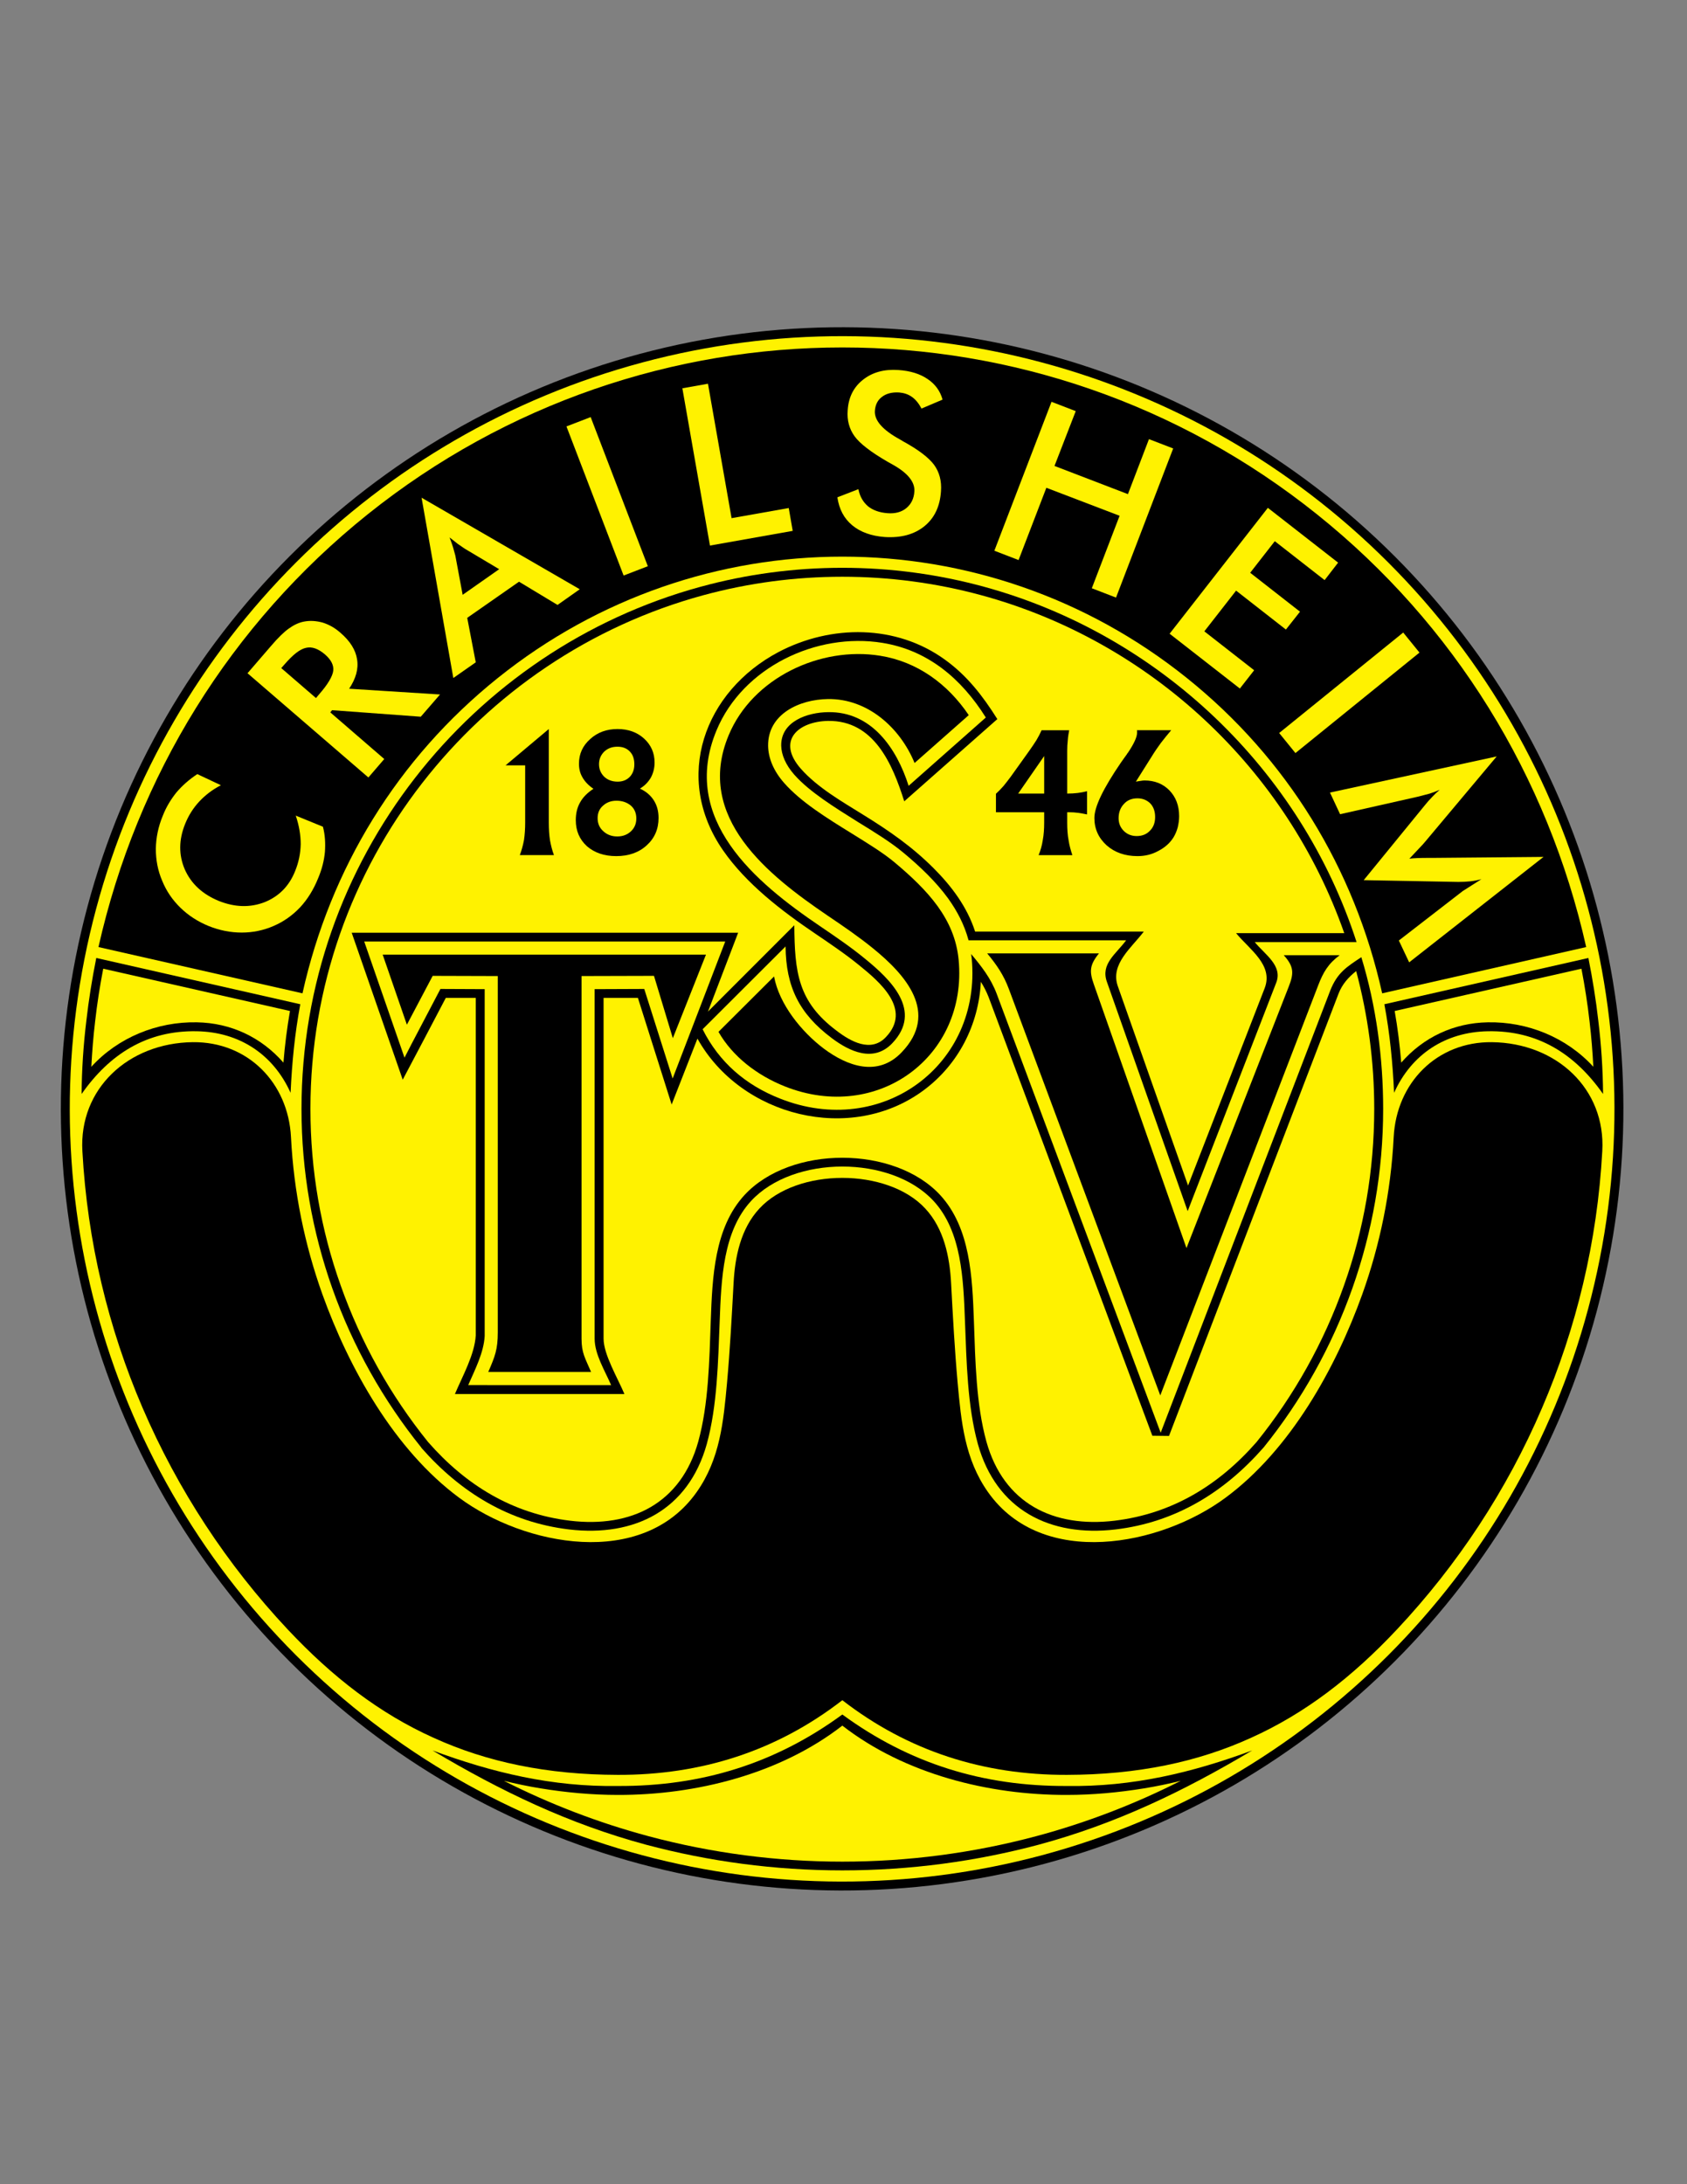 <?xml version="1.0" encoding="iso-8859-1"?>
<!-- Generator: Adobe Illustrator 24.0.1, SVG Export Plug-In . SVG Version: 6.00 Build 0)  -->
<svg version="1.1" id="Layer_1" xmlns="http://www.w3.org/2000/svg" xmlns:xlink="http://www.w3.org/1999/xlink" x="0px" y="0px"
	 viewBox="0 0 612 792" style="enable-background:new 0 0 612 792;" xml:space="preserve">
<rect x="0" y="0" width="612" height="792" fill="#808080" stroke="none"/>
<ellipse transform="matrix(0.707 -0.707 0.707 0.707 -194.818 333.844)" cx="305.576" cy="402.088" rx="283.464" ry="283.464"/>
<ellipse transform="matrix(0.707 -0.707 0.707 0.707 -194.818 333.844)" style="fill:#FFF200;" cx="305.576" cy="402.088" rx="280.224" ry="280.224"/>
<path d="M357.128,212.8c63.36,17.352,114.768,66.24,135,128.808h-36.936c3.672,4.536,10.224,8.496,7.776,14.76l-32.112,82.8
	l-29.304-83.16c-2.304-6.48,3.24-10.008,6.984-15.048h-57.168c-1.512-5.616-4.104-10.584-7.416-15.192
	c-4.464-6.12-10.152-11.52-16.2-16.56c-4.392-3.672-10.296-7.344-16.416-11.088c-8.496-5.328-17.64-10.944-23.184-17.208
	c-3.168-3.6-4.68-7.272-4.752-10.512c-0.144-8.856,9.576-12.096,16.992-12.168c15.768-0.288,24.912,13.104,29.232,26.712
	l28.008-24.768c-8.856-14.112-21.024-24.408-37.512-27.072c-23.904-3.888-50.688,8.856-60.192,31.752
	c-13.392,32.256,14.184,55.152,37.584,70.992c5.616,3.816,11.232,7.632,16.128,11.664c9.432,7.632,21.312,19.008,10.008,30.816
	c-6.768,7.056-15.48,2.952-21.96-1.944c-11.808-8.856-16.56-18.648-16.704-33.192l-30.096,30.024
	c6.048,12.024,15.624,20.232,28.08,25.128c37.008,14.688,73.152-12.24,69.552-50.76c-0.072-0.576-0.144-1.152-0.216-1.656
	c3.672,4.392,7.128,8.712,9.288,14.472l59.472,159.12l61.488-160.272c2.592-6.624,6.12-8.712,11.304-12.168
	c5.4,17.64,7.92,36.576,7.92,55.008c0,22.752-3.96,44.64-11.16,65.016c-7.488,21.168-18.432,40.68-32.256,57.816l-0.072,0.072
	c-14.256,16.2-31.896,27-53.568,29.592c-23.832,2.808-43.272-7.056-49.968-30.96c-3.816-13.824-4.104-29.88-4.68-44.424
	c-0.576-15.48-1.224-32.688-11.376-43.704c-15.408-16.704-50.904-16.632-66.24,0c-10.152,11.016-10.8,28.224-11.376,43.704
	c-0.576,14.544-0.864,30.6-4.68,44.424c-6.696,23.904-26.136,33.768-49.968,30.96c-21.672-2.592-39.312-13.392-53.568-29.592v-0.072
	c-13.824-17.136-24.84-36.648-32.328-57.816c-7.2-20.376-11.16-42.264-11.16-65.016c0-90.216,61.488-166.536,144.648-189.288
	C287.648,203.584,323.504,203.584,357.128,212.8z"/>
<path d="M133.352,186.52c-49.68,39.816-83.664,94.824-97.632,156.888l74.016,16.776c10.08-45.36,34.56-85.248,70.848-114.336
	c73.152-58.68,176.832-58.68,249.984,0c36.288,29.088,60.768,68.976,70.848,114.336l74.016-16.776
	c-13.968-62.064-47.88-117.072-97.632-156.888C377.072,105.808,234.152,105.808,133.352,186.52z"/>
<path style="fill:#FFF200;" d="M80.144,284.728c-3.096,1.584-5.688,3.6-7.848,5.904c-2.16,2.304-3.888,5.04-5.112,8.064
	c-2.376,5.832-2.376,11.377-0.144,16.56c2.304,5.184,6.408,9,12.384,11.448c5.832,2.304,11.304,2.448,16.56,0.432
	c5.184-2.088,8.928-5.832,11.088-11.304c1.296-3.168,1.944-6.408,2.016-9.72c0-3.312-0.576-6.768-1.8-10.368l9.864,4.032
	c0.792,3.024,0.936,6.048,0.72,9.144c-0.288,3.096-1.08,6.264-2.448,9.504c-1.656,4.104-3.816,7.632-6.552,10.584
	c-2.808,2.952-5.976,5.184-9.648,6.768c-3.672,1.584-7.488,2.376-11.52,2.376c-4.104,0-8.064-0.792-12.024-2.376
	c-3.888-1.584-7.344-3.816-10.224-6.624c-2.88-2.808-5.112-6.048-6.624-9.792c-1.584-3.672-2.304-7.56-2.304-11.592
	c0.072-3.96,0.864-7.992,2.52-11.952c1.224-3.168,2.952-5.976,4.968-8.496c2.088-2.448,4.608-4.68,7.56-6.624L80.144,284.728z"/>
<path style="fill:#FFF200;" d="M114.632,253.12l1.08-1.296c3.312-3.744,4.968-6.696,5.184-8.64c0.216-2.016-0.792-3.96-3.024-5.904
	c-2.448-2.088-4.752-2.88-6.84-2.377c-2.16,0.432-4.752,2.448-7.848,6.048l-1.152,1.296L114.632,253.12L114.632,253.12z
	 M119.816,258.304l19.584,16.92l-5.76,6.696l-43.848-37.8l8.568-9.936c2.52-2.952,4.68-5.04,6.408-6.264
	c1.8-1.296,3.6-2.16,5.472-2.52c2.232-0.432,4.464-0.288,6.84,0.36c2.304,0.72,4.464,1.944,6.408,3.672
	c3.528,3.024,5.544,6.264,6.048,9.648c0.576,3.456-0.432,6.984-2.88,10.656l32.976,2.088l-6.984,8.064l-32.184-2.376
	L119.816,258.304z"/>
<path style="fill:#FFF200;" d="M167.84,215.68l13.248-9.288l-12.456-7.416c-0.72-0.504-1.584-1.08-2.52-1.728
	c-0.936-0.72-1.944-1.512-3.024-2.376c0.504,1.224,0.864,2.376,1.224,3.456c0.36,1.152,0.576,2.16,0.864,3.096L167.84,215.68
	L167.84,215.68z M202.256,219.352l-13.968-8.424l-18.792,13.104l3.096,16.128l-8.136,5.688l-11.52-65.376l57.384,33.192
	L202.256,219.352z"/>
<polygon style="fill:#FFF200;" points="226.232,208.696 205.496,154.624 214.28,151.24 235.016,205.312 "/>
<polygon style="fill:#FFF200;" points="257.552,197.824 247.544,140.8 256.832,139.144 265.4,187.888 286.136,184.216 
	287.576,192.496 "/>
<path style="fill:#FFF200;" d="M303.776,180.328l7.632-2.952c0.504,2.664,1.727,4.68,3.456,6.192c1.8,1.44,4.176,2.304,7.128,2.52
	c2.808,0.216,5.112-0.432,6.84-1.872c1.728-1.44,2.736-3.456,2.88-6.048c0.216-3.384-2.376-6.624-7.776-9.648
	c-0.792-0.432-1.368-0.792-1.8-1.008c-6.12-3.528-10.152-6.624-12.096-9.288c-1.944-2.664-2.808-5.832-2.52-9.432
	c0.288-4.752,2.16-8.424,5.544-11.088c3.456-2.736,7.704-3.888,12.888-3.528c4.248,0.288,7.776,1.368,10.512,3.24
	c2.736,1.8,4.608,4.32,5.472,7.488l-7.632,3.24c-1.008-1.872-2.16-3.312-3.528-4.248c-1.296-0.936-2.88-1.44-4.608-1.584
	c-2.52-0.144-4.608,0.36-6.192,1.584c-1.584,1.152-2.448,2.88-2.592,5.112c-0.216,3.456,2.808,6.912,9.144,10.368
	c0.432,0.288,0.864,0.504,1.08,0.648c5.544,3.024,9.288,5.904,11.232,8.496c1.944,2.664,2.808,5.904,2.52,9.648
	c-0.36,5.472-2.376,9.72-6.048,12.672c-3.672,2.952-8.424,4.248-14.328,3.888c-4.896-0.36-8.856-1.8-11.808-4.248
	C306.152,187.96,304.424,184.648,303.776,180.328z"/>
<polygon style="fill:#FFF200;" points="360.728,199.696 381.464,145.696 390.248,149.08 382.544,168.952 409.184,179.176 
	416.816,159.232 425.6,162.616 404.864,216.688 396.08,213.304 406.16,187.024 379.592,176.872 369.512,203.08 "/>
<polygon style="fill:#FFF200;" points="424.304,229.792 459.944,184.144 485.432,204.016 480.536,210.352 462.464,196.24 
	453.536,207.688 471.608,221.8 466.496,228.28 448.424,214.168 436.904,228.928 454.976,243.04 449.792,249.664 "/>
<polygon style="fill:#FFF200;" points="464.048,265.792 509.048,229.36 514.952,236.632 469.952,273.064 "/>
<path style="fill:#FFF200;" d="M530.648,323.104c0.432-0.288,1.44-0.936,3.168-2.016c1.44-0.936,2.664-1.656,3.6-2.304
	c-1.296,0.36-2.664,0.648-4.032,0.792c-1.368,0.144-2.808,0.216-4.32,0.216l-34.344-0.648l22.104-27.072
	c0.864-1.08,1.8-2.16,2.736-3.096c0.864-0.936,1.8-1.8,2.736-2.592c-1.152,0.504-2.304,0.936-3.6,1.368
	c-1.296,0.36-2.664,0.72-4.104,1.08l-28.44,6.408l-3.672-7.848l60.48-13.104l-25.92,30.888c-0.432,0.504-1.08,1.296-2.088,2.304
	c-1.008,1.08-2.232,2.376-3.672,3.888c1.728-0.216,3.96-0.288,6.84-0.288c0.72,0,1.296,0,1.728,0l40.104-0.36l-48.744,38.232
	l-3.744-7.92L530.648,323.104z"/>
<path d="M581.552,396.688c-0.072-8.856-0.648-17.712-1.728-26.568c-0.864-7.632-2.088-15.192-3.6-22.752l-74.016,16.776
	c2.016,10.728,3.024,21.24,3.528,32.112c6.336-14.04,18.648-22.032,33.984-22.32C557.864,373.576,571.4,382.216,581.552,396.688z"/>
<path style="fill:#FFF200;" d="M578.024,386.824c-9.72-10.656-23.904-16.416-38.304-16.128c-12.311,0.216-23.328,5.4-31.392,14.616
	c-0.504-6.264-1.296-12.528-2.376-18.72l67.752-15.336c1.224,6.336,2.232,12.744,2.952,19.224
	C577.304,375.88,577.736,381.352,578.024,386.824z"/>
<path d="M305.576,678.208c-24.552,0-48.384-3.24-71.136-9.288c-28.08-7.56-52.776-19.44-77.544-34.2
	c21.816,8.064,43.416,13.248,67.248,12.888c30.24,0.144,57.024-8.064,81.432-25.92l0,0l0,0
	c24.408,17.856,51.192,26.064,81.432,25.92c23.832,0.36,45.432-4.824,67.248-12.888c-24.768,14.76-49.464,26.64-77.544,34.2
	C353.96,674.968,330.128,678.208,305.576,678.208L305.576,678.208L305.576,678.208z"/>
<path d="M305.576,616.504c-23.904,18.504-51.264,27.144-81.432,27.072c-25.632-0.072-47.448-4.608-66.888-13.464
	c-19.512-8.784-36.648-21.96-52.92-39.312c-21.96-23.4-39.816-50.544-52.632-80.352c-12.384-28.8-20.016-60.192-21.816-93.024
	c-1.296-22.608,16.632-39.24,40.032-39.528c20.016-0.216,34.632,14.76,35.64,34.416c1.008,19.872,4.968,39.024,11.376,56.952
	c9.648,26.856,26.136,56.448,49.608,73.8c23.616,17.496,66.456,25.92,86.184-2.016c8.496-12.024,9.72-25.56,11.016-39.6
	c1.08-12.024,1.728-24.12,2.376-36.144c0.504-9.576,2.592-19.8,9.36-27.072c13.68-14.832,46.512-14.832,60.192,0
	c6.768,7.272,8.856,17.496,9.36,27.072c0.648,12.024,1.296,24.12,2.376,36.144c1.296,14.04,2.52,27.576,11.016,39.6
	c19.728,27.936,62.568,19.512,86.184,2.016c23.472-17.352,39.96-46.944,49.608-73.8c6.408-17.928,10.368-37.08,11.376-56.952
	c1.008-19.656,15.624-34.632,35.64-34.416c23.4,0.288,41.328,16.92,40.032,39.528c-1.8,32.832-9.432,64.224-21.816,93.024
	c-12.744,29.808-30.672,56.952-52.632,80.352c-16.272,17.352-33.408,30.528-52.92,39.312c-19.44,8.856-41.256,13.392-66.888,13.464
	C356.84,643.648,329.48,635.008,305.576,616.504z"/>
<path style="fill:#FFF200;" d="M305.576,625.72c-22.608,17.568-53.208,25.2-81.432,25.128c-9.36,0-18.72-0.864-28.008-2.376
	c-4.464-0.72-8.928-1.656-13.32-2.736c16.632,8.424,34.2,15.192,52.488,20.088c22.896,6.12,46.584,9.216,70.272,9.216l0,0l0,0
	c23.688,0,47.376-3.096,70.272-9.216c18.288-4.896,35.856-11.664,52.488-20.088c-4.392,1.08-8.856,2.016-13.32,2.736
	c-9.288,1.512-18.648,2.376-28.008,2.376C358.712,650.92,328.184,643.288,305.576,625.72z"/>
<path d="M351.44,259.312c-7.632-11.304-18.648-19.368-32.112-21.528c-21.672-3.528-46.368,7.992-55.008,28.872
	c-12.384,29.736,14.544,50.832,35.856,65.304c5.544,3.744,11.16,7.56,16.488,11.88c11.808,9.576,24.192,23.4,10.44,37.728
	c-8.64,9.072-19.728,5.04-28.296-1.368c-7.992-6.048-16.128-15.984-18-26.136l-20.16,20.088c5.112,8.928,13.968,15.768,24.12,19.8
	c33.624,13.32,66.312-10.872,63-45.936c-0.72-7.488-3.528-13.752-7.632-19.44c-4.176-5.76-9.648-10.872-15.479-15.768
	c-4.176-3.528-9.864-6.984-15.768-10.656c-8.856-5.472-18.288-11.304-24.336-18.144c-3.96-4.464-5.832-9.143-5.904-13.536
	c-0.144-11.592,11.376-16.848,21.672-16.992c14.4-0.216,26.208,10.368,31.464,23.184L351.44,259.312z"/>
<path d="M358.136,345.712c3.456,4.176,5.976,7.848,7.848,12.888l54.936,147.384l57.312-148.752c1.8-4.68,3.6-7.776,7.776-10.872
	h-20.304c3.816,4.176,3.672,6.696,1.8,11.448l-37.08,94.752L396.8,356.872c-1.656-4.68-1.512-6.984,1.872-11.16H358.136z"/>
<path style="fill:#FFF200;" d="M169.856,502.24c2.448-5.616,5.616-11.664,5.976-17.784V358.672l-16.056-0.072l-10.512,20.016
	l-2.52,4.896l-14.616-42.12h130.968l-19.08,49.68L233.72,358.6l-18,0.072v126.72c0,5.688,3.672,11.52,5.976,16.848H169.856z"/>
<path style="fill:#FFF200;" d="M487.664,338.368c-20.88-59.544-70.272-105.84-131.688-122.544c-32.904-8.928-67.896-8.928-100.8,0
	c-82.008,22.248-142.56,97.416-142.56,186.264c0,22.392,3.816,43.92,10.944,63.936c7.344,20.808,18.144,40.032,31.752,56.88
	c13.68,15.624,30.6,25.992,51.48,28.512c22.248,2.664,40.248-6.264,46.512-28.656c3.744-13.536,4.032-29.376,4.536-43.632
	c0.576-16.056,1.296-33.912,12.24-45.792c16.704-18.072,54.36-18,70.992,0c10.944,11.88,11.664,29.736,12.24,45.792
	c0.504,14.256,0.792,30.096,4.536,43.632c6.264,22.392,24.264,31.32,46.512,28.656c20.88-2.52,37.8-12.888,51.48-28.512
	c13.608-16.848,24.408-36.072,31.752-56.88c7.128-20.016,10.944-41.544,10.944-63.936c0-17.28-2.304-34.056-6.552-49.968
	c-2.736,2.16-5.04,4.68-6.408,8.208l-61.488,160.344l-6.048-0.072l-59.4-159.048c-0.792-2.016-1.728-3.816-2.808-5.544
	c-0.792,15.552-8.136,29.952-20.736,39.312c-26.496,19.656-66.384,9.504-82.08-18.72l-9.36,23.904l-12.24-38.664H218.96v123.552
	c0,5.76,5.112,14.256,7.56,20.088h-61.488c2.808-6.624,7.128-14.256,7.56-21.24v-122.4H161.72
	c-5.184,9.864-10.368,19.8-15.624,29.664l-18.504-53.28h140.184l-10.944,28.584l31.32-31.32c0.144,16.92,1.224,27.72,15.408,38.304
	c4.968,3.816,12.384,7.992,17.784,2.304c9.648-10.08-2.232-20.088-9.72-26.136c-5.04-4.104-10.512-7.776-15.912-11.448
	c-11.952-8.064-24.984-18-33.408-30.168c-18.288-26.352-6.84-57.672,20.16-71.928c19.08-10.008,42.624-10.008,60.264,2.736
	c8.136,5.832,13.824,13.248,19.08,21.6L328.04,290.56c-4.248-13.464-10.944-29.376-27.648-29.16
	c-10.872,0.216-18.792,7.2-9.864,17.352c6.048,6.84,14.904,11.88,22.536,16.632c9.432,5.832,17.712,11.52,25.632,19.44
	c6.552,6.552,12.168,14.04,15.048,22.968h61.2c-4.464,5.904-12.24,11.808-9.432,19.8L431,429.88l27.792-71.568
	c3.24-8.424-5.544-14.04-10.368-19.944H487.664z"/>
<path d="M190.52,277.528h-7.128l15.696-13.176v33.912c0,2.376,0.144,4.536,0.432,6.408c0.36,1.944,0.792,3.672,1.44,5.4h-12.384
	c0.648-1.729,1.152-3.528,1.512-5.472c0.288-1.944,0.432-4.032,0.432-6.336V277.528z"/>
<path d="M223.928,303.304c2.016,0,3.672-0.648,4.968-1.872c1.296-1.224,1.944-2.736,1.944-4.68c0-1.872-0.648-3.456-1.944-4.608
	c-1.368-1.152-3.096-1.8-5.256-1.8c-2.016,0-3.672,0.648-4.968,1.872c-1.296,1.152-1.872,2.664-1.872,4.464
	c0,1.872,0.648,3.456,2.016,4.68C220.184,302.656,221.912,303.304,223.928,303.304L223.928,303.304z M224.072,283.432
	c1.8,0,3.24-0.576,4.392-1.728c1.08-1.152,1.656-2.664,1.656-4.536c0-1.944-0.504-3.528-1.656-4.68
	c-1.08-1.152-2.592-1.728-4.464-1.728c-1.944,0-3.528,0.576-4.824,1.8c-1.224,1.224-1.872,2.736-1.872,4.536
	c0,1.8,0.648,3.312,1.872,4.536C220.472,282.856,222.128,283.432,224.072,283.432L224.072,283.432z M215.288,286.024
	c-1.8-1.224-3.096-2.592-3.96-4.104c-0.864-1.44-1.296-3.096-1.296-4.968c0-3.6,1.368-6.552,4.032-8.928
	c2.664-2.448,5.976-3.672,9.936-3.672c3.888,0,7.128,1.152,9.648,3.456c2.52,2.304,3.816,5.184,3.816,8.712
	c0,2.016-0.504,3.888-1.368,5.472c-0.936,1.584-2.232,2.952-3.96,3.96c2.232,1.008,3.888,2.448,5.04,4.248
	c1.152,1.8,1.728,3.888,1.728,6.408c0,4.032-1.44,7.344-4.32,9.936c-2.808,2.592-6.552,3.888-11.016,3.888
	c-4.392,0-7.92-1.224-10.656-3.6c-2.664-2.448-4.032-5.544-4.032-9.432c0-2.448,0.504-4.608,1.584-6.48
	C211.544,288.976,213.2,287.392,215.288,286.024z"/>
<path d="M361.304,294.52v-6.696c0.864-0.792,1.8-1.728,2.736-2.808c0.864-1.08,1.8-2.232,2.736-3.528l6.696-9.36
	c0.936-1.296,1.728-2.52,2.52-3.744c0.72-1.224,1.368-2.448,1.872-3.6h10.008c-0.216,1.152-0.432,2.376-0.504,3.6
	c-0.144,1.224-0.216,2.52-0.216,3.888v15.48c1.368,0,2.592-0.072,3.816-0.216c1.152-0.144,2.304-0.36,3.384-0.648v8.424
	c-1.08-0.216-2.16-0.432-3.24-0.576c-1.08-0.144-2.16-0.216-3.312-0.216h-0.648v3.744c0,2.376,0.144,4.536,0.504,6.408
	c0.288,1.944,0.792,3.672,1.368,5.4h-12.24c0.72-1.729,1.224-3.528,1.512-5.472c0.36-1.872,0.504-4.032,0.504-6.336v-3.744H361.304
	L361.304,294.52z M369.368,287.752h9.432v-13.608L369.368,287.752z"/>
<path d="M424.88,264.784c-1.296,1.512-2.52,3.024-3.744,4.608c-1.152,1.584-2.304,3.24-3.311,4.896l-5.76,9.144
	c0.72-0.144,1.296-0.216,1.8-0.288c0.432-0.072,0.864-0.144,1.296-0.144c3.744,0,6.768,1.224,9.072,3.6
	c2.304,2.376,3.528,5.472,3.528,9.36c0,1.44-0.216,2.736-0.504,4.032c-0.36,1.296-0.864,2.52-1.512,3.6
	c-1.296,2.088-3.168,3.744-5.544,4.968c-2.376,1.296-4.824,1.872-7.56,1.872c-4.464,0-8.208-1.296-11.16-3.888
	c-2.952-2.664-4.464-5.976-4.464-9.936c0-4.104,3.24-10.728,9.576-20.016c0.936-1.296,1.656-2.376,2.16-3.024
	c0.072-0.216,0.288-0.432,0.504-0.72c2.16-3.24,3.24-5.616,3.24-7.128c0-0.216,0-0.432,0-0.576c0-0.144,0-0.216-0.072-0.36H424.88
	L424.88,264.784z M412.352,303.16c2.016,0,3.6-0.648,4.824-1.944c1.296-1.296,1.872-2.952,1.872-4.968
	c0-2.016-0.576-3.672-1.728-4.896c-1.224-1.224-2.808-1.872-4.68-1.872c-2.016,0-3.672,0.648-4.896,2.016
	c-1.296,1.368-1.944,3.096-1.944,5.184c0,1.872,0.648,3.384,1.872,4.608C408.896,302.512,410.48,303.16,412.352,303.16z"/>
<path d="M29.6,396.688c0.072-8.856,0.648-17.712,1.728-26.568c0.864-7.632,2.088-15.192,3.6-22.752l74.016,16.776
	c-2.016,10.728-3.024,21.24-3.528,32.112c-6.336-14.04-18.648-22.032-33.984-22.32C53.288,373.576,39.752,382.216,29.6,396.688z"/>
<path style="fill:#FFF200;" d="M33.128,386.824c9.72-10.656,23.904-16.416,38.304-16.128c12.312,0.216,23.328,5.4,31.392,14.616
	c0.504-6.264,1.296-12.528,2.376-18.72l-67.752-15.336c-1.224,6.336-2.232,12.744-2.952,19.224
	C33.848,375.88,33.416,381.352,33.128,386.824z"/>
<path d="M177.128,497.488h37.296c-2.16-5.112-3.456-6.84-3.456-12.096V353.92l26.28-0.072l6.84,22.608l12.024-30.312H138.824
	l8.784,25.416l9.36-17.712l23.616,0.072v129.168C180.584,489.352,179.576,491.8,177.128,497.488z"/>
</svg>
